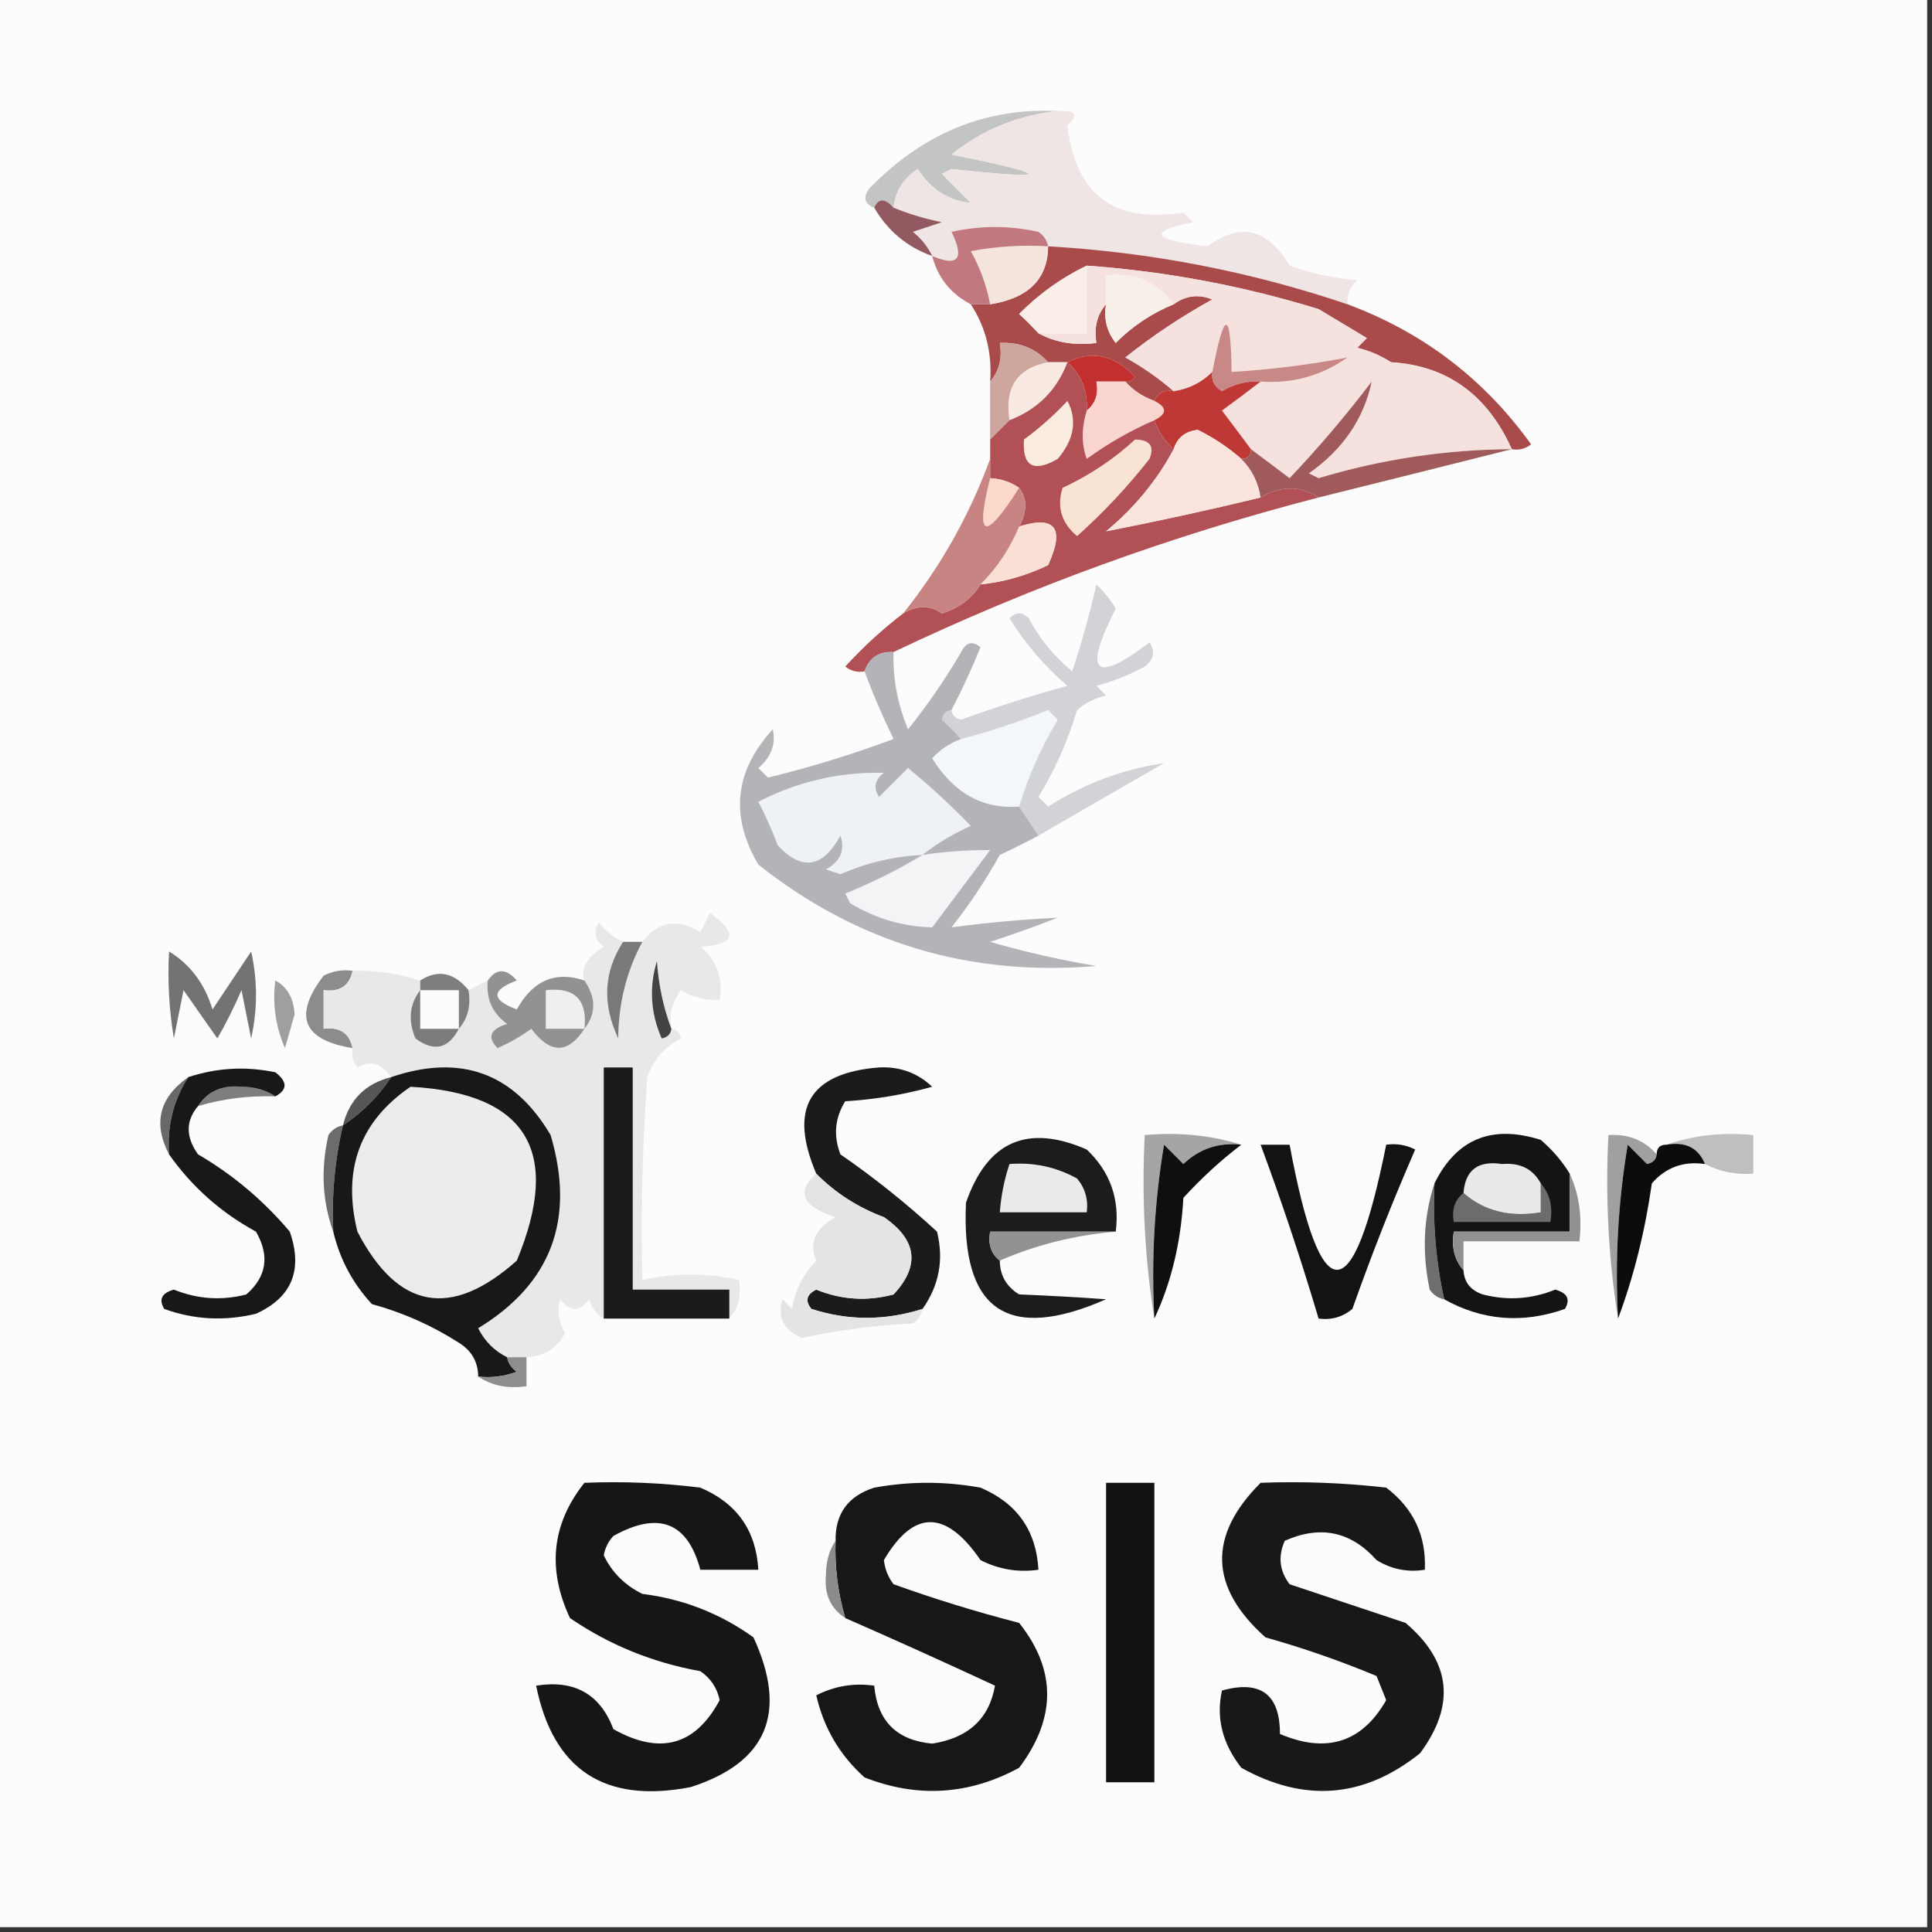 <?xml version="1.0" encoding="UTF-8"?>
<!DOCTYPE svg PUBLIC "-//W3C//DTD SVG 1.1//EN" "http://www.w3.org/Graphics/SVG/1.1/DTD/svg11.dtd">
<svg xmlns="http://www.w3.org/2000/svg" version="1.1" width="200px" height="200px" style="shape-rendering:geometricPrecision; text-rendering:geometricPrecision; image-rendering:optimizeQuality; fill-rule:evenodd; clip-rule:evenodd" xmlns:xlink="http://www.w3.org/1999/xlink">
<rect width="100%" height="100%" fill="#333333" stroke="none"/>
<g><path style="opacity:1" fill="#fcfcfc" d="M -0.5,-0.5 C 66.167,-0.5 132.833,-0.5 199.5,-0.5C 199.5,66.167 199.5,132.833 199.5,199.5C 132.833,199.5 66.167,199.5 -0.5,199.5C -0.5,132.833 -0.5,66.167 -0.5,-0.5 Z"/></g>
<g><path style="opacity:1" fill="#c3c5c5" d="M 109.5,11.5 C 105.358,11.934 101.692,13.434 98.5,16C 109.13,18.15 109.13,18.65 98.5,17.5C 98.167,17.667 97.833,17.833 97.5,18C 98.5,19 99.5,20 100.5,21C 98.255,20.805 96.422,19.638 95,17.5C 93.519,18.471 92.685,19.804 92.5,21.5C 91.604,20.494 90.938,20.494 90.5,21.5C 89.475,21.103 89.308,20.437 90,19.5C 95.545,13.79 102.045,11.123 109.5,11.5 Z"/></g>
<g><path style="opacity:1" fill="#efe5e4" d="M 109.5,11.5 C 111.379,11.393 111.712,11.893 110.5,13C 111.327,20.154 115.327,23.154 122.5,22C 122.833,22.333 123.167,22.667 123.5,23C 118.718,23.979 119.218,24.812 125,25.5C 128.395,22.976 131.229,23.643 133.5,27.5C 135.766,28.314 138.1,28.814 140.5,29C 139.748,29.671 139.414,30.504 139.5,31.5C 129.455,28.103 119.121,26.103 108.5,25.5C 108.389,24.883 108.056,24.383 107.5,24C 104.5,23.333 101.5,23.333 98.5,24C 99.86,26.808 99.193,27.641 96.5,26.5C 96.047,25.542 95.38,24.708 94.5,24C 95.5,23.667 96.5,23.333 97.5,23C 95.752,22.648 94.086,22.148 92.5,21.5C 92.685,19.804 93.519,18.471 95,17.5C 96.422,19.638 98.255,20.805 100.5,21C 99.5,20 98.5,19 97.5,18C 97.833,17.833 98.167,17.667 98.5,17.5C 109.13,18.65 109.13,18.15 98.5,16C 101.692,13.434 105.358,11.934 109.5,11.5 Z"/></g>
<g><path style="opacity:1" fill="#925961" d="M 92.5,21.5 C 94.086,22.148 95.752,22.648 97.5,23C 96.5,23.333 95.5,23.667 94.5,24C 95.38,24.708 96.047,25.542 96.5,26.5C 93.911,25.581 91.911,23.914 90.5,21.5C 90.938,20.494 91.604,20.494 92.5,21.5 Z"/></g>
<g><path style="opacity:1" fill="#aa4b4b" d="M 108.5,25.5 C 119.121,26.103 129.455,28.103 139.5,31.5C 147.32,34.407 153.653,39.241 158.5,46C 157.906,46.464 157.239,46.631 156.5,46.5C 153.955,40.845 149.788,37.845 144,37.5C 142.933,36.809 141.766,36.309 140.5,36C 140.833,35.667 141.167,35.333 141.5,35C 139.833,34 138.167,33 136.5,32C 128.677,29.59 120.677,28.09 112.5,27.5C 109.925,28.728 107.592,30.395 105.5,32.5C 106.243,33.182 106.909,33.849 107.5,34.5C 109.265,35.461 111.265,35.795 113.5,35.5C 113.232,33.901 113.566,32.568 114.5,31.5C 114.238,32.978 114.571,34.311 115.5,35.5C 117.246,33.748 119.246,32.415 121.5,31.5C 122.738,30.588 124.072,30.421 125.5,31C 122.328,32.752 119.328,34.752 116.5,37C 118.346,38.03 120.013,39.196 121.5,40.5C 120.508,40.328 119.842,40.662 119.5,41.5C 118.29,41.068 117.29,40.401 116.5,39.5C 116.938,39.565 117.272,39.399 117.5,39C 115.336,36.737 113.003,36.237 110.5,37.5C 109.833,37.5 109.167,37.5 108.5,37.5C 107.22,36.069 105.553,35.402 103.5,35.5C 103.768,37.099 103.434,38.432 102.5,39.5C 102.713,36.549 102.046,33.883 100.5,31.5C 101.167,31.5 101.833,31.5 102.5,31.5C 106.469,30.875 108.469,28.875 108.5,25.5 Z"/></g>
<g><path style="opacity:1" fill="#f6e5dc" d="M 108.5,25.5 C 108.469,28.875 106.469,30.875 102.5,31.5C 102.131,29.559 101.464,27.726 100.5,26C 103.146,25.503 105.813,25.336 108.5,25.5 Z"/></g>
<g><path style="opacity:1" fill="#c1787f" d="M 108.5,25.5 C 105.813,25.336 103.146,25.503 100.5,26C 101.464,27.726 102.131,29.559 102.5,31.5C 101.833,31.5 101.167,31.5 100.5,31.5C 98.413,30.415 97.08,28.749 96.5,26.5C 99.193,27.641 99.86,26.808 98.5,24C 101.5,23.333 104.5,23.333 107.5,24C 108.056,24.383 108.389,24.883 108.5,25.5 Z"/></g>
<g><path style="opacity:1" fill="#faeee8" d="M 112.5,27.5 C 112.5,29.833 112.5,32.167 112.5,34.5C 110.833,34.5 109.167,34.5 107.5,34.5C 106.909,33.849 106.243,33.182 105.5,32.5C 107.592,30.395 109.925,28.728 112.5,27.5 Z"/></g>
<g><path style="opacity:1" fill="#f5e2df" d="M 112.5,27.5 C 120.677,28.09 128.677,29.59 136.5,32C 138.167,33 139.833,34 141.5,35C 141.167,35.333 140.833,35.667 140.5,36C 141.766,36.309 142.933,36.809 144,37.5C 149.788,37.845 153.955,40.845 156.5,46.5C 149.685,46.537 143.019,47.537 136.5,49.5C 136.167,49.333 135.833,49.167 135.5,49C 139.013,46.532 141.179,43.366 142,39.5C 139.354,42.98 136.521,46.313 133.5,49.5C 132.148,48.476 130.815,47.476 129.5,46.5C 128.524,45.185 127.524,43.852 126.5,42.5C 127.901,41.479 129.235,40.479 130.5,39.5C 133.794,39.741 136.794,38.908 139.5,37C 135.611,37.748 131.611,38.248 127.5,38.5C 127.408,31.992 126.742,31.992 125.5,38.5C 124.395,39.6 123.062,40.267 121.5,40.5C 120.013,39.196 118.346,38.03 116.5,37C 119.328,34.752 122.328,32.752 125.5,31C 124.072,30.421 122.738,30.588 121.5,31.5C 119.815,29.182 117.481,28.182 114.5,28.5C 114.5,29.5 114.5,30.5 114.5,31.5C 113.566,32.568 113.232,33.901 113.5,35.5C 111.265,35.795 109.265,35.461 107.5,34.5C 109.167,34.5 110.833,34.5 112.5,34.5C 112.5,32.167 112.5,29.833 112.5,27.5 Z"/></g>
<g><path style="opacity:1" fill="#f8efe8" d="M 121.5,31.5 C 119.246,32.415 117.246,33.748 115.5,35.5C 114.571,34.311 114.238,32.978 114.5,31.5C 114.5,30.5 114.5,29.5 114.5,28.5C 117.481,28.182 119.815,29.182 121.5,31.5 Z"/></g>
<g><path style="opacity:1" fill="#c2302f" d="M 110.5,37.5 C 113.003,36.237 115.336,36.737 117.5,39C 117.272,39.399 116.938,39.565 116.5,39.5C 115.5,39.5 114.5,39.5 113.5,39.5C 113.737,40.791 113.404,41.791 112.5,42.5C 112.598,40.447 111.931,38.78 110.5,37.5 Z"/></g>
<g><path style="opacity:1" fill="#c88986" d="M 130.5,39.5 C 129.07,39.421 127.736,39.754 126.5,40.5C 125.702,40.043 125.369,39.376 125.5,38.5C 126.742,31.992 127.408,31.992 127.5,38.5C 131.611,38.248 135.611,37.748 139.5,37C 136.794,38.908 133.794,39.741 130.5,39.5 Z"/></g>
<g><path style="opacity:1" fill="#f8e9e3" d="M 108.5,37.5 C 109.167,37.5 109.833,37.5 110.5,37.5C 109.404,40.386 107.404,42.386 104.5,43.5C 103.969,40.112 105.303,38.112 108.5,37.5 Z"/></g>
<g><path style="opacity:1" fill="#fad4ce" d="M 116.5,39.5 C 117.29,40.401 118.29,41.068 119.5,41.5C 120.833,42.167 120.833,42.833 119.5,43.5C 117.059,44.557 114.725,45.89 112.5,47.5C 111.948,45.997 111.948,44.331 112.5,42.5C 113.404,41.791 113.737,40.791 113.5,39.5C 114.5,39.5 115.5,39.5 116.5,39.5 Z"/></g>
<g><path style="opacity:1" fill="#cea69e" d="M 108.5,37.5 C 105.303,38.112 103.969,40.112 104.5,43.5C 103.833,44.167 103.167,44.833 102.5,45.5C 102.5,43.5 102.5,41.5 102.5,39.5C 103.434,38.432 103.768,37.099 103.5,35.5C 105.553,35.402 107.22,36.069 108.5,37.5 Z"/></g>
<g><path style="opacity:1" fill="#be3936" d="M 125.5,38.5 C 125.369,39.376 125.702,40.043 126.5,40.5C 127.736,39.754 129.07,39.421 130.5,39.5C 129.235,40.479 127.901,41.479 126.5,42.5C 127.524,43.852 128.524,45.185 129.5,46.5C 129.5,47.167 129.167,47.5 128.5,47.5C 127.143,46.315 125.643,45.315 124,44.5C 122.699,44.639 121.866,45.305 121.5,46.5C 120.599,45.709 119.932,44.709 119.5,43.5C 120.833,42.833 120.833,42.167 119.5,41.5C 119.842,40.662 120.508,40.328 121.5,40.5C 123.062,40.267 124.395,39.6 125.5,38.5 Z"/></g>
<g><path style="opacity:1" fill="#b15156" d="M 110.5,37.5 C 111.931,38.78 112.598,40.447 112.5,42.5C 111.948,44.331 111.948,45.997 112.5,47.5C 114.725,45.89 117.059,44.557 119.5,43.5C 119.932,44.709 120.599,45.709 121.5,46.5C 119.757,49.75 117.423,52.584 114.5,55C 119.78,53.971 125.114,52.804 130.5,51.5C 132.611,50.258 134.611,50.258 136.5,51.5C 121.261,55.443 106.594,60.776 92.5,67.5C 90.973,67.427 89.973,68.094 89.5,69.5C 88.761,69.631 88.094,69.464 87.5,69C 89.37,66.96 91.37,65.127 93.5,63.5C 94.94,62.637 96.274,62.637 97.5,63.5C 99.261,62.965 100.594,61.965 101.5,60.5C 103.937,60.244 106.271,59.577 108.5,58.5C 110.252,54.672 109.252,53.339 105.5,54.5C 106.354,52.965 106.354,51.632 105.5,50.5C 104.609,49.89 103.609,49.557 102.5,49.5C 102.5,48.833 102.5,48.167 102.5,47.5C 102.5,46.833 102.5,46.167 102.5,45.5C 103.167,44.833 103.833,44.167 104.5,43.5C 107.404,42.386 109.404,40.386 110.5,37.5 Z"/></g>
<g><path style="opacity:1" fill="#f9ecdf" d="M 110.5,41.5 C 111.537,43.493 111.203,45.493 109.5,47.5C 106.984,48.949 105.817,48.282 106,45.5C 107.667,44.267 109.167,42.934 110.5,41.5 Z"/></g>
<g><path style="opacity:1" fill="#fae4dd" d="M 128.5,47.5 C 129.6,48.605 130.267,49.938 130.5,51.5C 125.114,52.804 119.78,53.971 114.5,55C 117.423,52.584 119.757,49.75 121.5,46.5C 121.866,45.305 122.699,44.639 124,44.5C 125.643,45.315 127.143,46.315 128.5,47.5 Z"/></g>
<g><path style="opacity:1" fill="#a05a5c" d="M 156.5,46.5 C 149.922,48.153 143.256,49.82 136.5,51.5C 134.611,50.258 132.611,50.258 130.5,51.5C 130.267,49.938 129.6,48.605 128.5,47.5C 129.167,47.5 129.5,47.167 129.5,46.5C 130.815,47.476 132.148,48.476 133.5,49.5C 136.521,46.313 139.354,42.98 142,39.5C 141.179,43.366 139.013,46.532 135.5,49C 135.833,49.167 136.167,49.333 136.5,49.5C 143.019,47.537 149.685,46.537 156.5,46.5 Z"/></g>
<g><path style="opacity:1" fill="#fcd9ca" d="M 102.5,49.5 C 103.609,49.557 104.609,49.89 105.5,50.5C 101.922,56.114 100.922,55.781 102.5,49.5 Z"/></g>
<g><path style="opacity:1" fill="#f9e4d4" d="M 117.5,45.5 C 119.028,45.517 119.528,46.184 119,47.5C 116.723,50.399 114.223,53.066 111.5,55.5C 109.876,54.131 109.376,52.465 110,50.5C 112.824,49.182 115.324,47.515 117.5,45.5 Z"/></g>
<g><path style="opacity:1" fill="#fae0d4" d="M 101.5,60.5 C 103.226,58.772 104.559,56.772 105.5,54.5C 109.252,53.339 110.252,54.672 108.5,58.5C 106.271,59.577 103.937,60.244 101.5,60.5 Z"/></g>
<g><path style="opacity:1" fill="#c88483" d="M 102.5,47.5 C 102.5,48.167 102.5,48.833 102.5,49.5C 100.922,55.781 101.922,56.114 105.5,50.5C 106.354,51.632 106.354,52.965 105.5,54.5C 104.559,56.772 103.226,58.772 101.5,60.5C 100.594,61.965 99.261,62.965 97.5,63.5C 96.274,62.637 94.94,62.637 93.5,63.5C 97.386,58.627 100.386,53.294 102.5,47.5 Z"/></g>
<g><path style="opacity:1" fill="#f4f7f9" d="M 105.5,83.5 C 101.744,83.78 98.744,82.113 96.5,78.5C 97.357,77.575 98.357,76.908 99.5,76.5C 102.55,75.705 105.55,74.705 108.5,73.5C 108.833,73.833 109.167,74.167 109.5,74.5C 107.77,77.37 106.436,80.37 105.5,83.5 Z"/></g>
<g><path style="opacity:1" fill="#d2d3d6" d="M 107.5,86.5 C 106.833,85.5 106.167,84.5 105.5,83.5C 106.436,80.37 107.77,77.37 109.5,74.5C 109.167,74.167 108.833,73.833 108.5,73.5C 105.55,74.705 102.55,75.705 99.5,76.5C 98.909,75.849 98.243,75.182 97.5,74.5C 97.624,73.893 97.957,73.56 98.5,73.5C 98.56,74.043 98.893,74.376 99.5,74.5C 103.114,73.18 106.78,72.013 110.5,71C 108.126,68.961 106.126,66.628 104.5,64C 105.167,63.333 105.833,63.333 106.5,64C 107.622,66.124 109.122,67.957 111,69.5C 111.97,66.556 112.804,63.556 113.5,60.5C 114.287,61.242 114.953,62.075 115.5,63C 112.095,69.693 113.262,70.86 119,66.5C 119.617,67.449 119.451,68.282 118.5,69C 116.913,69.862 115.246,70.529 113.5,71C 113.833,71.333 114.167,71.667 114.5,72C 113.376,72.249 112.376,72.749 111.5,73.5C 110.547,76.701 109.214,79.701 107.5,82.5C 107.833,82.833 108.167,83.167 108.5,83.5C 112.252,81.115 116.252,79.615 120.5,79C 116.072,81.541 111.738,84.041 107.5,86.5 Z"/></g>
<g><path style="opacity:1" fill="#b2b4b8" d="M 98.5,73.5 C 97.957,73.56 97.624,73.893 97.5,74.5C 98.243,75.182 98.909,75.849 99.5,76.5C 98.357,76.908 97.357,77.575 96.5,78.5C 98.744,82.113 101.744,83.78 105.5,83.5C 106.167,84.5 106.833,85.5 107.5,86.5C 106.282,87.161 104.949,87.828 103.5,88.5C 102.029,91.136 100.363,93.636 98.5,96C 102.137,95.51 105.804,95.177 109.5,95C 107.196,95.895 104.862,96.728 102.5,97.5C 106.112,98.547 109.779,99.38 113.5,100C 100.388,101.111 88.722,97.611 78.5,89.5C 75.544,84.479 76.044,79.812 80,75.5C 80.333,77.047 79.833,78.38 78.5,79.5C 78.833,79.833 79.167,80.167 79.5,80.5C 83.932,79.416 88.266,78.082 92.5,76.5C 91.338,74.115 90.338,71.781 89.5,69.5C 89.973,68.094 90.973,67.427 92.5,67.5C 92.421,70.271 92.921,72.937 94,75.5C 96.028,72.971 97.862,70.304 99.5,67.5C 100.002,66.479 100.668,66.312 101.5,67C 100.588,69.251 99.588,71.418 98.5,73.5 Z"/></g>
<g><path style="opacity:1" fill="#f2f4f6" d="M 95.5,88.5 C 97.87,88.149 100.203,87.982 102.5,88C 100.5,90.667 98.5,93.333 96.5,96C 93.513,95.937 90.68,95.103 88,93.5C 87.833,93.167 87.667,92.833 87.5,92.5C 90.348,91.341 93.015,90.008 95.5,88.5 Z"/></g>
<g><path style="opacity:1" fill="#eff2f4" d="M 95.5,88.5 C 92.557,88.647 89.724,89.313 87,90.5C 86.5,90.333 86,90.167 85.5,90C 87.007,89.163 87.507,87.996 87,86.5C 85.165,89.858 82.998,90.191 80.5,87.5C 79.926,85.941 79.26,84.441 78.5,83C 82.582,80.896 86.915,79.896 91.5,80C 90.549,80.718 90.383,81.551 91,82.5C 92,81.5 93,80.5 94,79.5C 96.303,81.393 98.47,83.393 100.5,85.5C 98.64,86.325 96.974,87.325 95.5,88.5 Z"/></g>
<g><path style="opacity:1" fill="#737373" d="M 17.5,98.5 C 19.686,99.823 21.186,101.823 22,104.5C 23.333,102.5 24.667,100.5 26,98.5C 26.667,101.5 26.667,104.5 26,107.5C 25.667,105.833 25.333,104.167 25,102.5C 24.261,104.221 23.427,105.887 22.5,107.5C 21.333,105.833 20.167,104.167 19,102.5C 18.667,104.167 18.333,105.833 18,107.5C 17.502,104.518 17.335,101.518 17.5,98.5 Z"/></g>
<g><path style="opacity:1" fill="#9f9f9f" d="M 28.5,101.5 C 29.725,102.152 30.392,103.319 30.5,105C 30.167,106.167 29.833,107.333 29.5,108.5C 28.526,106.257 28.192,103.924 28.5,101.5 Z"/></g>
<g><path style="opacity:1" fill="#8c8c8c" d="M 36.5,100.5 C 36.179,102.048 35.179,102.715 33.5,102.5C 33.5,103.833 33.5,105.167 33.5,106.5C 35.179,106.285 36.179,106.952 36.5,108.5C 31.332,107.661 30.332,105.161 33.5,101C 34.448,100.517 35.448,100.351 36.5,100.5 Z"/></g>
<g><path style="opacity:1" fill="#e8e8e8" d="M 69.5,106.5 C 70.043,106.56 70.376,106.893 70.5,107.5C 68.803,108.364 67.637,109.697 67,111.5C 66.5,118.492 66.334,125.492 66.5,132.5C 69.914,131.753 73.248,131.753 76.5,132.5C 76.768,134.099 76.434,135.432 75.5,136.5C 75.5,135.5 75.5,134.5 75.5,133.5C 72.167,133.5 68.833,133.5 65.5,133.5C 65.5,125.833 65.5,118.167 65.5,110.5C 64.5,110.5 63.5,110.5 62.5,110.5C 62.5,119.167 62.5,127.833 62.5,136.5C 61.778,136.082 61.278,135.416 61,134.5C 60,135.833 59,135.833 58,134.5C 57.647,135.672 57.813,136.838 58.5,138C 57.644,139.595 56.311,140.428 54.5,140.5C 53.833,140.5 53.167,140.5 52.5,140.5C 51.188,139.855 50.188,138.855 49.5,137.5C 57.08,132.878 59.58,126.211 57,117.5C 53.195,111.063 47.695,109.063 40.5,111.5C 39.48,110.046 38.313,109.713 37,110.5C 36.536,109.906 36.369,109.239 36.5,108.5C 36.179,106.952 35.179,106.285 33.5,106.5C 33.5,105.167 33.5,103.833 33.5,102.5C 35.179,102.715 36.179,102.048 36.5,100.5C 38.736,100.417 41.07,100.75 43.5,101.5C 43.5,101.833 43.5,102.167 43.5,102.5C 42.387,103.946 42.22,105.613 43,107.5C 44.915,108.916 46.415,108.582 47.5,106.5C 48.434,105.432 48.768,104.099 48.5,102.5C 49.167,102.167 49.833,101.833 50.5,101.5C 50.297,103.39 50.963,104.89 52.5,106C 50.73,106.535 50.396,107.369 51.5,108.5C 52.748,107.96 53.915,107.293 55,106.5C 56.969,109.124 58.802,109.124 60.5,106.5C 61.72,104.95 61.72,103.284 60.5,101.5C 60.093,100.25 60.759,99.083 62.5,98C 61.549,97.282 61.383,96.449 62,95.5C 62.708,96.38 63.542,97.047 64.5,97.5C 62.487,100.605 62.321,103.938 64,107.5C 64.026,103.861 64.859,100.528 66.5,97.5C 68.139,95.361 70.139,95.027 72.5,96.5C 72.833,95.833 73.167,95.167 73.5,94.5C 76.465,96.627 76.131,97.794 72.5,98C 74.192,99.401 74.859,101.234 74.5,103.5C 73.07,103.579 71.736,103.246 70.5,102.5C 69.571,103.689 69.238,105.022 69.5,106.5 Z"/></g>
<g><path style="opacity:1" fill="#929292" d="M 60.5,101.5 C 61.72,103.284 61.72,104.95 60.5,106.5C 58.802,109.124 56.969,109.124 55,106.5C 53.915,107.293 52.748,107.96 51.5,108.5C 50.396,107.369 50.73,106.535 52.5,106C 50.963,104.89 50.297,103.39 50.5,101.5C 51.386,100.224 52.386,100.224 53.5,101.5C 50.833,102.5 50.833,103.5 53.5,104.5C 55.166,101.49 57.499,100.49 60.5,101.5 Z"/></g>
<g><path style="opacity:1" fill="#7c7c7c" d="M 43.5,102.5 C 43.5,103.833 43.5,105.167 43.5,106.5C 44.833,106.5 46.167,106.5 47.5,106.5C 46.415,108.582 44.915,108.916 43,107.5C 42.22,105.613 42.387,103.946 43.5,102.5 Z"/></g>
<g><path style="opacity:1" fill="#434343" d="M 69.5,106.5 C 69.44,107.043 69.107,107.376 68.5,107.5C 67.348,104.894 67.182,102.227 68,99.5C 68.186,102.036 68.686,104.369 69.5,106.5 Z"/></g>
<g><path style="opacity:1" fill="#efefef" d="M 60.5,106.5 C 59.167,106.5 57.833,106.5 56.5,106.5C 56.5,105.167 56.5,103.833 56.5,102.5C 59.5,102.167 60.833,103.5 60.5,106.5 Z"/></g>
<g><path style="opacity:1" fill="#efefef" d="M 43.5,102.5 C 44.833,102.5 46.167,102.5 47.5,102.5C 47.5,103.833 47.5,105.167 47.5,106.5C 47.5,105.167 47.5,103.833 47.5,102.5C 46.167,102.5 44.833,102.5 43.5,102.5 Z"/></g>
<g><path style="opacity:1" fill="#797979" d="M 64.5,97.5 C 65.167,97.5 65.833,97.5 66.5,97.5C 64.859,100.528 64.026,103.861 64,107.5C 62.321,103.938 62.487,100.605 64.5,97.5 Z"/></g>
<g><path style="opacity:1" fill="#7e7e7e" d="M 48.5,102.5 C 48.768,104.099 48.434,105.432 47.5,106.5C 47.5,105.167 47.5,103.833 47.5,102.5C 46.167,102.5 44.833,102.5 43.5,102.5C 43.5,102.167 43.5,101.833 43.5,101.5C 45.338,100.322 47.005,100.655 48.5,102.5 Z"/></g>
<g><path style="opacity:1" fill="#1b1b1b" d="M 75.5,136.5 C 71.167,136.5 66.833,136.5 62.5,136.5C 62.5,127.833 62.5,119.167 62.5,110.5C 63.5,110.5 64.5,110.5 65.5,110.5C 65.5,118.167 65.5,125.833 65.5,133.5C 68.833,133.5 72.167,133.5 75.5,133.5C 75.5,134.5 75.5,135.5 75.5,136.5 Z"/></g>
<g><path style="opacity:1" fill="#7e7e7e" d="M 28.5,113.5 C 25.763,113.401 23.096,113.735 20.5,114.5C 21.492,112.974 22.992,112.307 25,112.5C 26.385,112.514 27.551,112.848 28.5,113.5 Z"/></g>
<g><path style="opacity:1" fill="#565656" d="M 40.5,111.5 C 39.167,113.5 37.5,115.167 35.5,116.5C 36.167,113.833 37.833,112.167 40.5,111.5 Z"/></g>
<g><path style="opacity:1" fill="#696969" d="M 19.5,111.5 C 17.954,113.882 17.287,116.549 17.5,119.5C 15.816,116.282 16.483,113.615 19.5,111.5 Z"/></g>
<g><path style="opacity:1" fill="#1b1b1b" d="M 95.5,135.5 C 91.633,136.729 87.8,136.729 84,135.5C 83.312,134.668 83.479,134.002 84.5,133.5C 87.103,134.562 89.769,134.728 92.5,134C 95.265,131.034 94.932,128.367 91.5,126C 88.798,124.988 86.465,123.488 84.5,121.5C 81.61,114.741 83.776,111.075 91,110.5C 93.145,110.396 94.979,111.063 96.5,112.5C 93.553,113.321 90.553,113.821 87.5,114C 86.424,115.726 86.257,117.559 87,119.5C 90.516,121.926 93.849,124.593 97,127.5C 97.719,130.407 97.219,133.074 95.5,135.5 Z"/></g>
<g><path style="opacity:1" fill="#bfbfbf" d="M 172.5,118.5 C 175.287,117.523 178.287,117.19 181.5,117.5C 181.5,118.833 181.5,120.167 181.5,121.5C 179.708,121.634 178.042,121.301 176.5,120.5C 175.817,118.824 174.483,118.157 172.5,118.5 Z"/></g>
<g><path style="opacity:1" fill="#a0a0a0" d="M 171.5,119.5 C 171.44,120.043 171.107,120.376 170.5,120.5C 169.833,119.833 169.167,119.167 168.5,118.5C 167.504,124.463 167.171,130.463 167.5,136.5C 166.51,130.355 166.177,124.022 166.5,117.5C 168.554,117.365 170.221,118.032 171.5,119.5 Z"/></g>
<g><path style="opacity:1" fill="#a5a5a5" d="M 128.5,118.5 C 126.173,118.247 124.173,118.914 122.5,120.5C 121.833,119.833 121.167,119.167 120.5,118.5C 119.504,124.463 119.171,130.463 119.5,136.5C 118.51,130.355 118.177,124.022 118.5,117.5C 122.042,117.187 125.375,117.521 128.5,118.5 Z"/></g>
<g><path style="opacity:1" fill="#0c0c0c" d="M 171.5,119.5 C 171.5,118.833 171.833,118.5 172.5,118.5C 174.483,118.157 175.817,118.824 176.5,120.5C 174.278,120.178 172.444,120.845 171,122.5C 170.285,127.507 169.118,132.174 167.5,136.5C 167.171,130.463 167.504,124.463 168.5,118.5C 169.167,119.167 169.833,119.833 170.5,120.5C 171.107,120.376 171.44,120.043 171.5,119.5 Z"/></g>
<g><path style="opacity:1" fill="#6c6c6c" d="M 35.5,116.5 C 34.656,120.099 34.323,123.766 34.5,127.5C 33.359,124.36 33.193,121.027 34,117.5C 34.383,116.944 34.883,116.611 35.5,116.5 Z"/></g>
<g><path style="opacity:1" fill="#e4e4e4" d="M 84.5,121.5 C 86.465,123.488 88.798,124.988 91.5,126C 94.932,128.367 95.265,131.034 92.5,134C 89.769,134.728 87.103,134.562 84.5,133.5C 83.479,134.002 83.312,134.668 84,135.5C 87.8,136.729 91.633,136.729 95.5,135.5C 95.389,136.117 95.056,136.617 94.5,137C 90.579,137.203 86.745,137.703 83,138.5C 81.115,137.687 80.449,136.353 81,134.5C 81.333,134.833 81.667,135.167 82,135.5C 82.304,133.559 83.137,131.893 84.5,130.5C 83.718,128.671 84.384,127.171 86.5,126C 83.034,124.894 82.368,123.394 84.5,121.5 Z"/></g>
<g><path style="opacity:1" fill="#1c1c1c" d="M 115.5,127.5 C 111.167,127.5 106.833,127.5 102.5,127.5C 102.263,128.791 102.596,129.791 103.5,130.5C 103.511,132.017 104.177,133.184 105.5,134C 108.614,134.123 111.614,134.29 114.5,134.5C 104.297,138.981 99.464,135.648 100,124.5C 102.201,118.149 106.368,116.315 112.5,119C 114.93,121.305 115.93,124.138 115.5,127.5 Z"/></g>
<g><path style="opacity:1" fill="#eaeaea" d="M 104.5,120.5 C 106.989,120.298 109.323,120.798 111.5,122C 112.337,123.011 112.67,124.178 112.5,125.5C 109.5,125.5 106.5,125.5 103.5,125.5C 103.629,123.784 103.962,122.117 104.5,120.5 Z"/></g>
<g><path style="opacity:1" fill="#6e6e6e" d="M 148.5,122.5 C 148.307,126.566 148.64,130.566 149.5,134.5C 148.883,134.389 148.383,134.056 148,133.5C 147.19,129.642 147.357,125.976 148.5,122.5 Z"/></g>
<g><path style="opacity:1" fill="#0f0f0f" d="M 128.5,118.5 C 126.424,120.074 124.424,121.908 122.5,124C 122.254,128.596 121.254,132.762 119.5,136.5C 119.171,130.463 119.504,124.463 120.5,118.5C 121.167,119.167 121.833,119.833 122.5,120.5C 124.173,118.914 126.173,118.247 128.5,118.5 Z"/></g>
<g><path style="opacity:1" fill="#141414" d="M 162.5,121.5 C 162.5,123.5 162.5,125.5 162.5,127.5C 158.5,127.5 154.5,127.5 150.5,127.5C 150.232,129.099 150.566,130.432 151.5,131.5C 151.577,132.75 152.244,133.583 153.5,134C 156.047,134.66 158.547,134.493 161,133.5C 162.257,133.85 162.591,134.517 162,135.5C 157.62,137.044 153.454,136.711 149.5,134.5C 148.64,130.566 148.307,126.566 148.5,122.5C 150.772,117.893 154.438,116.393 159.5,118C 160.71,119.039 161.71,120.206 162.5,121.5 Z"/></g>
<g><path style="opacity:1" fill="#6c6c6c" d="M 159.5,122.5 C 160.434,123.568 160.768,124.901 160.5,126.5C 157.167,126.5 153.833,126.5 150.5,126.5C 150.263,125.209 150.596,124.209 151.5,123.5C 153.635,125.369 156.302,126.036 159.5,125.5C 159.5,124.5 159.5,123.5 159.5,122.5 Z"/></g>
<g><path style="opacity:1" fill="#e9e9e9" d="M 159.5,122.5 C 159.5,123.5 159.5,124.5 159.5,125.5C 156.302,126.036 153.635,125.369 151.5,123.5C 151.685,121.11 153.018,120.11 155.5,120.5C 157.355,120.34 158.688,121.007 159.5,122.5 Z"/></g>
<g><path style="opacity:1" fill="#929292" d="M 115.5,127.5 C 111.232,127.869 107.232,128.869 103.5,130.5C 102.596,129.791 102.263,128.791 102.5,127.5C 106.833,127.5 111.167,127.5 115.5,127.5 Z"/></g>
<g><path style="opacity:1" fill="#909090" d="M 162.5,121.5 C 163.468,123.607 163.802,125.941 163.5,128.5C 159.5,128.5 155.5,128.5 151.5,128.5C 151.5,129.5 151.5,130.5 151.5,131.5C 150.566,130.432 150.232,129.099 150.5,127.5C 154.5,127.5 158.5,127.5 162.5,127.5C 162.5,125.5 162.5,123.5 162.5,121.5 Z"/></g>
<g><path style="opacity:1" fill="#181818" d="M 28.5,113.5 C 27.551,112.848 26.385,112.514 25,112.5C 22.992,112.307 21.492,112.974 20.5,114.5C 19.212,116.035 19.212,117.701 20.5,119.5C 24.106,121.603 27.273,124.269 30,127.5C 31.379,131.475 30.213,134.309 26.5,136C 23.24,136.784 20.073,136.617 17,135.5C 16.409,134.517 16.742,133.85 18,133.5C 20.453,134.493 22.953,134.66 25.5,134C 27.604,132.164 27.938,129.998 26.5,127.5C 22.863,125.52 19.863,122.854 17.5,119.5C 17.287,116.549 17.954,113.882 19.5,111.5C 22.445,110.532 25.445,110.366 28.5,111C 29.774,111.977 29.774,112.811 28.5,113.5 Z"/></g>
<g><path style="opacity:1" fill="#131313" d="M 130.5,118.5 C 131.5,118.5 132.5,118.5 133.5,118.5C 136.708,135.767 140.042,135.767 143.5,118.5C 144.552,118.351 145.552,118.517 146.5,119C 144.142,124.404 141.975,129.904 140,135.5C 138.989,136.337 137.822,136.67 136.5,136.5C 134.702,130.438 132.702,124.438 130.5,118.5 Z"/></g>
<g><path style="opacity:1" fill="#181818" d="M 52.5,140.5 C 52.611,141.117 52.944,141.617 53.5,142C 52.207,142.49 50.873,142.657 49.5,142.5C 49.489,140.983 48.823,139.816 47.5,139C 44.726,137.219 41.726,135.885 38.5,135C 36.505,132.843 35.172,130.343 34.5,127.5C 34.323,123.766 34.656,120.099 35.5,116.5C 37.5,115.167 39.167,113.5 40.5,111.5C 47.695,109.063 53.195,111.063 57,117.5C 59.58,126.211 57.08,132.878 49.5,137.5C 50.188,138.855 51.188,139.855 52.5,140.5 Z"/></g>
<g><path style="opacity:1" fill="#ececec" d="M 42.5,112.5 C 54.53,113.165 58.196,119.165 53.5,130.5C 46.685,136.559 41.185,135.559 37,127.5C 35.413,121.082 37.246,116.082 42.5,112.5 Z"/></g>
<g><path style="opacity:1" fill="#8e8e8e" d="M 52.5,140.5 C 53.167,140.5 53.833,140.5 54.5,140.5C 54.5,141.5 54.5,142.5 54.5,143.5C 52.585,143.784 50.919,143.451 49.5,142.5C 50.873,142.657 52.207,142.49 53.5,142C 52.944,141.617 52.611,141.117 52.5,140.5 Z"/></g>
<g><path style="opacity:1" fill="#191616" d="M 87.5,167.5 C 86.735,164.904 86.401,162.237 86.5,159.5C 86.452,156.708 87.785,154.875 90.5,154C 94.167,153.333 97.833,153.333 101.5,154C 105.276,155.605 107.276,158.438 107.5,162.5C 105.396,162.799 103.396,162.466 101.5,161.5C 97.912,156.264 94.578,156.264 91.5,161.5C 91.608,162.442 91.942,163.275 92.5,164C 96.773,165.535 101.106,166.869 105.5,168C 109.365,172.861 109.365,177.861 105.5,183C 100.317,185.815 94.984,186.148 89.5,184C 86.938,181.711 85.271,178.877 84.5,175.5C 86.396,174.534 88.396,174.201 90.5,174.5C 90.823,178.156 92.823,180.156 96.5,180.5C 100.242,179.918 102.409,177.918 103,174.5C 97.814,172.088 92.648,169.754 87.5,167.5 Z"/></g>
<g><path style="opacity:1" fill="#131112" d="M 114.5,153.5 C 116.167,153.5 117.833,153.5 119.5,153.5C 119.5,163.833 119.5,174.167 119.5,184.5C 117.833,184.5 116.167,184.5 114.5,184.5C 114.5,174.167 114.5,163.833 114.5,153.5 Z"/></g>
<g><path style="opacity:1" fill="#181516" d="M 60.5,153.5 C 64.514,153.334 68.514,153.501 72.5,154C 76.276,155.605 78.276,158.438 78.5,162.5C 76.5,162.5 74.5,162.5 72.5,162.5C 71.18,157.571 68.18,156.404 63.5,159C 62.978,159.561 62.645,160.228 62.5,161C 63.34,162.767 64.673,164.101 66.5,165C 70.715,165.524 74.548,167.024 78,169.5C 81.581,177.292 79.414,182.458 71.5,185C 62.602,186.728 57.268,183.228 55.5,174.5C 59.455,173.863 62.122,175.363 63.5,179C 68.312,181.707 71.979,180.707 74.5,176C 74.241,174.739 73.574,173.739 72.5,173C 67.567,172.113 63.067,170.28 59,167.5C 56.622,162.406 57.122,157.739 60.5,153.5 Z"/></g>
<g><path style="opacity:1" fill="#8b8b8b" d="M 86.5,159.5 C 86.401,162.237 86.735,164.904 87.5,167.5C 85.974,166.508 85.307,165.008 85.5,163C 85.514,161.615 85.848,160.449 86.5,159.5 Z"/></g>
<g><path style="opacity:1" fill="#1a1717" d="M 130.5,153.5 C 134.846,153.334 139.179,153.501 143.5,154C 146.321,156.141 147.654,158.975 147.5,162.5C 145.712,162.785 144.045,162.452 142.5,161.5C 139.849,158.529 136.682,157.863 133,159.5C 132.28,161.112 132.446,162.612 133.5,164C 137.489,165.331 141.489,166.665 145.5,168C 150.213,171.999 150.713,176.499 147,181.5C 141.204,186.136 135.038,186.636 128.5,183C 126.536,180.482 125.87,177.816 126.5,175C 130.504,173.895 132.504,175.395 132.5,179.5C 137.328,181.55 140.995,180.383 143.5,176C 143.167,175.167 142.833,174.333 142.5,173.5C 138.758,171.938 134.924,170.605 131,169.5C 125.188,164.31 125.021,158.976 130.5,153.5 Z"/></g>
</svg>
